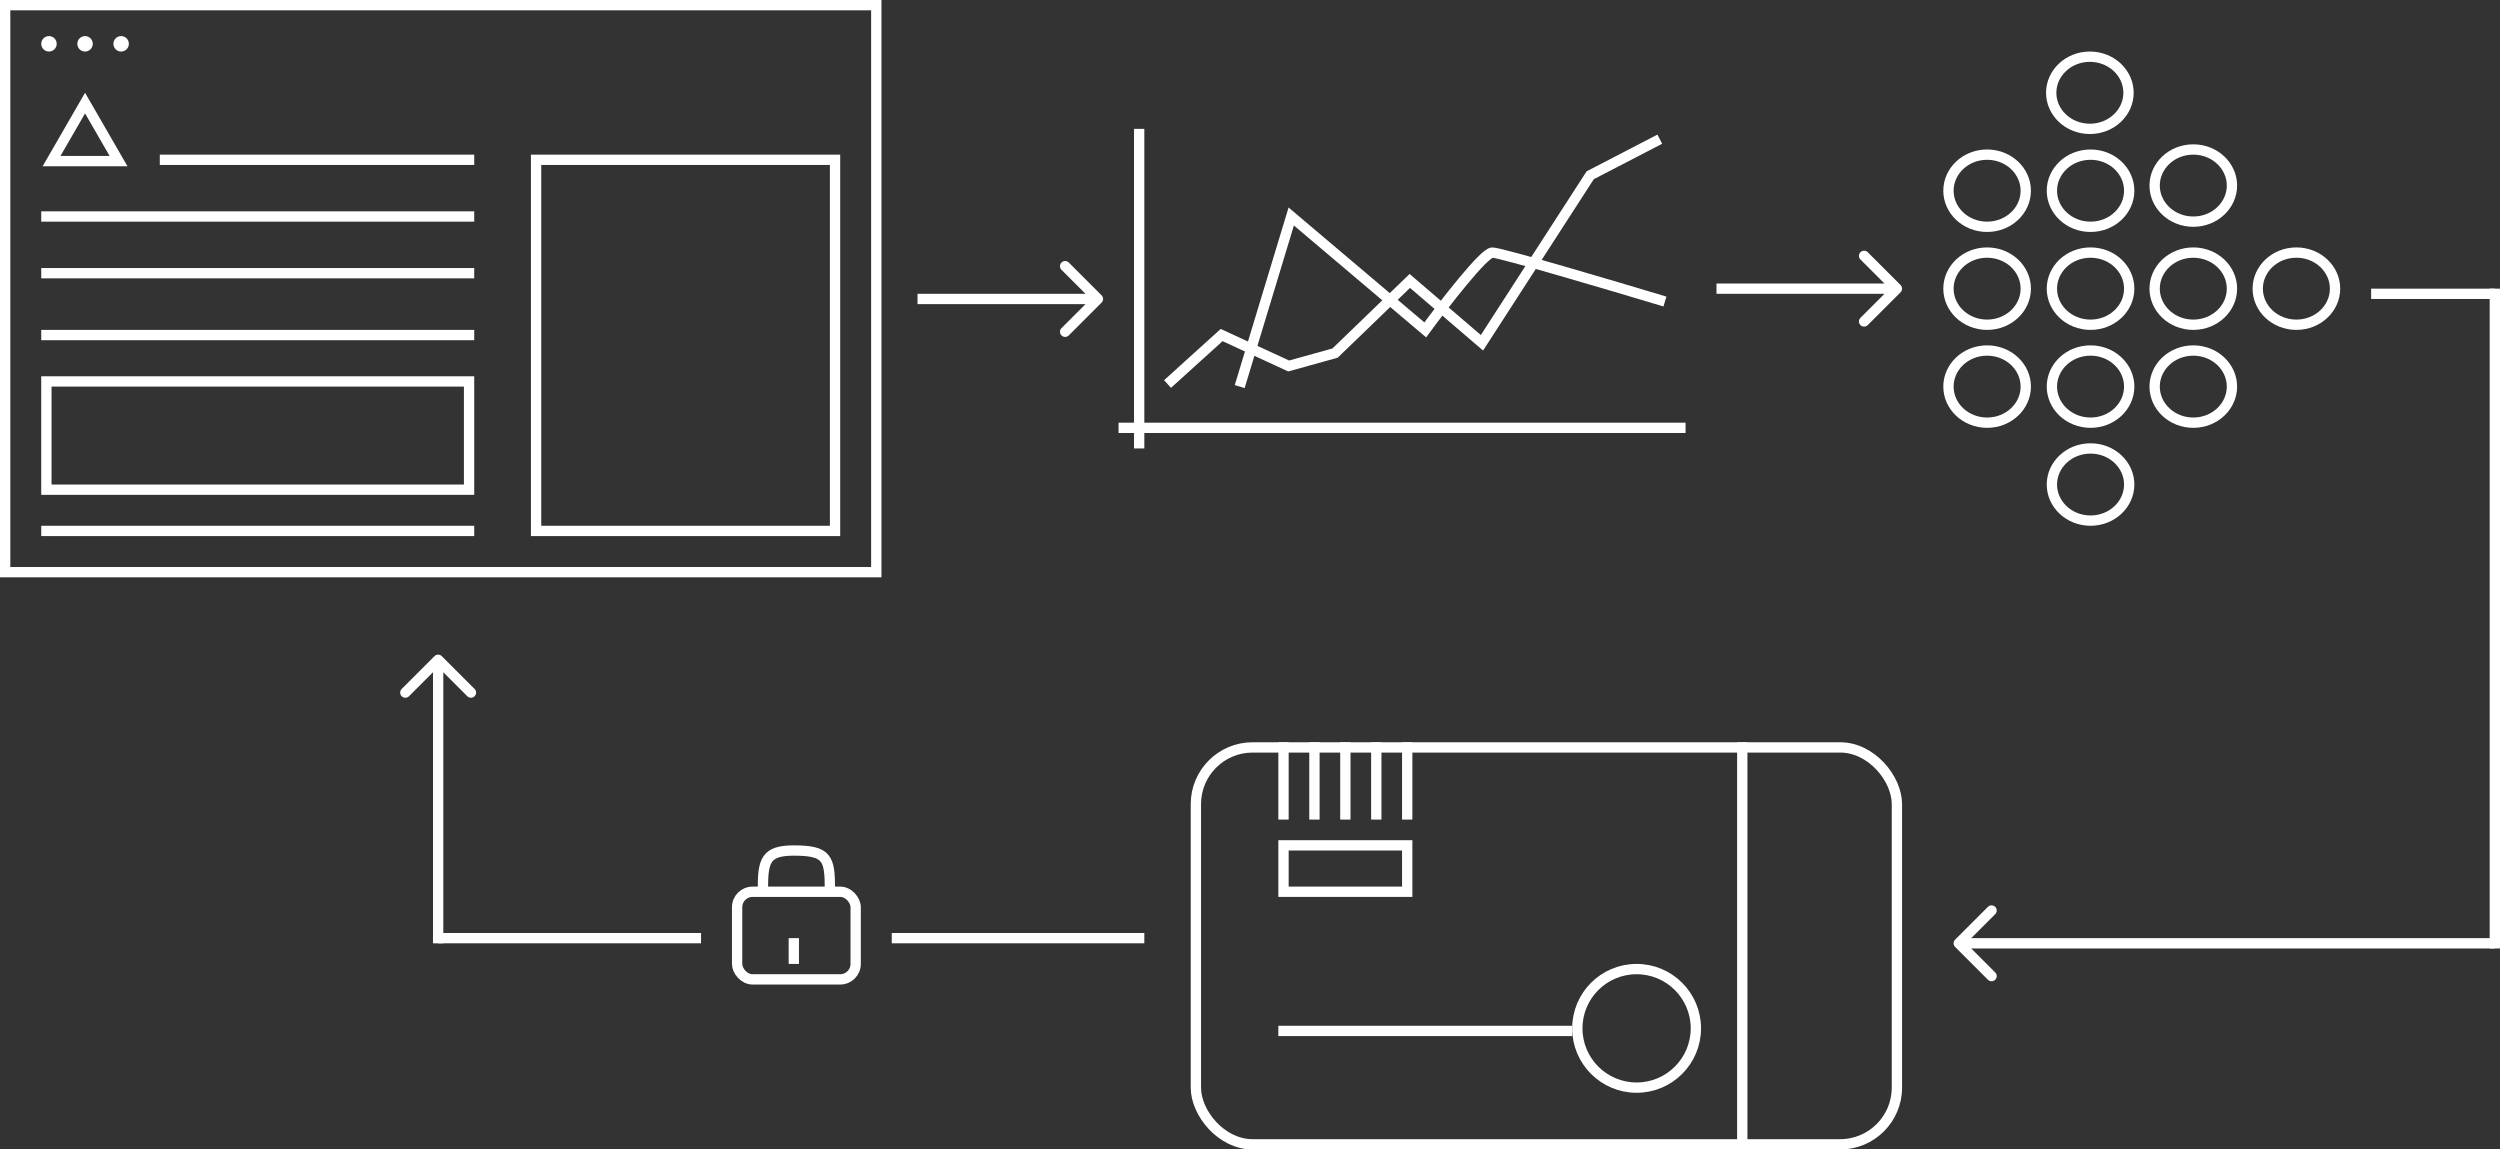 <svg width="485" height="223" viewBox="0 0 485 223" fill="none" xmlns="http://www.w3.org/2000/svg">
<rect x="0" y="0" width="485" height="223" fill="#333333" stroke="none"/>
<rect x="1" y="1" width="169" height="110" stroke="white" stroke-width="2"/>
<line x1="31" y1="31" x2="92" y2="31" stroke="white" stroke-width="2"/>
<line x1="8" y1="42" x2="92" y2="42" stroke="white" stroke-width="2"/>
<line x1="8" y1="53" x2="92" y2="53" stroke="white" stroke-width="2"/>
<line x1="8" y1="65" x2="92" y2="65" stroke="white" stroke-width="2"/>
<line x1="8" y1="103" x2="92" y2="103" stroke="white" stroke-width="2"/>
<circle cx="9.5" cy="8.5" r="1.5" fill="white"/>
<circle cx="16.5" cy="8.5" r="1.5" fill="white"/>
<circle cx="23.5" cy="8.5" r="1.5" fill="white"/>
<path d="M10.005 31.25L16.5 20L22.995 31.25H10.005Z" stroke="white" stroke-width="2"/>
<rect x="104" y="31" width="58" height="72" stroke="white" stroke-width="2"/>
<rect x="9" y="74" width="82" height="21" stroke="white" stroke-width="2"/>
<path d="M393 37C393 40.81 389.7 44 385.5 44C381.3 44 378 40.81 378 37C378 33.19 381.3 30 385.5 30C389.7 30 393 33.19 393 37Z" stroke="white" stroke-width="2"/>
<path d="M393 56C393 59.81 389.7 63 385.5 63C381.3 63 378 59.81 378 56C378 52.19 381.3 49 385.5 49C389.7 49 393 52.19 393 56Z" stroke="white" stroke-width="2"/>
<path d="M413.066 56C413.066 59.81 409.766 63 405.566 63C401.366 63 398.066 59.81 398.066 56C398.066 52.19 401.366 49 405.566 49C409.766 49 413.066 52.19 413.066 56Z" stroke="white" stroke-width="2"/>
<path d="M413.066 37C413.066 40.81 409.766 44 405.566 44C401.366 44 398.066 40.81 398.066 37C398.066 33.19 401.366 30 405.566 30C409.766 30 413.066 33.19 413.066 37Z" stroke="white" stroke-width="2"/>
<path d="M433 36C433 39.81 429.7 43 425.5 43C421.3 43 418 39.81 418 36C418 32.19 421.3 29 425.5 29C429.7 29 433 32.19 433 36Z" stroke="white" stroke-width="2"/>
<path d="M433 56C433 59.81 429.7 63 425.5 63C421.3 63 418 59.81 418 56C418 52.19 421.3 49 425.5 49C429.7 49 433 52.19 433 56Z" stroke="white" stroke-width="2"/>
<path d="M453 56C453 59.81 449.7 63 445.5 63C441.3 63 438 59.81 438 56C438 52.19 441.3 49 445.5 49C449.7 49 453 52.19 453 56Z" stroke="white" stroke-width="2"/>
<path d="M433 75C433 78.81 429.7 82 425.5 82C421.3 82 418 78.81 418 75C418 71.19 421.3 68 425.5 68C429.7 68 433 71.19 433 75Z" stroke="white" stroke-width="2"/>
<path d="M412.934 18C412.934 21.81 409.634 25 405.434 25C401.234 25 397.934 21.81 397.934 18C397.934 14.19 401.234 11 405.434 11C409.634 11 412.934 14.19 412.934 18Z" stroke="white" stroke-width="2"/>
<path d="M413.066 75C413.066 78.81 409.766 82 405.566 82C401.366 82 398.066 78.81 398.066 75C398.066 71.19 401.366 68 405.566 68C409.766 68 413.066 71.19 413.066 75Z" stroke="white" stroke-width="2"/>
<path d="M413.066 94C413.066 97.81 409.766 101 405.566 101C401.366 101 398.066 97.81 398.066 94C398.066 90.19 401.366 87 405.566 87C409.766 87 413.066 90.19 413.066 94Z" stroke="white" stroke-width="2"/>
<path d="M393 75C393 78.81 389.7 82 385.5 82C381.3 82 378 78.81 378 75C378 71.19 381.3 68 385.5 68C389.7 68 393 71.19 393 75Z" stroke="white" stroke-width="2"/>
<path d="M213.707 58.707C214.098 58.317 214.098 57.683 213.707 57.293L207.343 50.929C206.953 50.538 206.319 50.538 205.929 50.929C205.538 51.319 205.538 51.953 205.929 52.343L211.586 58L205.929 63.657C205.538 64.047 205.538 64.68 205.929 65.071C206.319 65.462 206.953 65.462 207.343 65.071L213.707 58.707ZM178 59H213V57H178V59Z" fill="white"/>
<path d="M85.707 127.293C85.317 126.902 84.683 126.902 84.293 127.293L77.929 133.657C77.538 134.047 77.538 134.681 77.929 135.071C78.32 135.462 78.953 135.462 79.343 135.071L85 129.414L90.657 135.071C91.047 135.462 91.68 135.462 92.071 135.071C92.462 134.681 92.462 134.047 92.071 133.657L85.707 127.293ZM86 183L86 128L84 128L84 183L86 183Z" fill="white"/>
<path d="M368.707 56.707C369.098 56.317 369.098 55.683 368.707 55.293L362.343 48.929C361.953 48.538 361.319 48.538 360.929 48.929C360.538 49.319 360.538 49.953 360.929 50.343L366.586 56L360.929 61.657C360.538 62.047 360.538 62.681 360.929 63.071C361.319 63.462 361.953 63.462 362.343 63.071L368.707 56.707ZM333 57H368V55H333V57Z" fill="white"/>
<line x1="217" y1="83" x2="327" y2="83" stroke="white" stroke-width="2"/>
<line x1="221" y1="87" x2="221" y2="25" stroke="white" stroke-width="2"/>
<path d="M226.5 74.5L237 65L250 71L259 68.5L273.5 54.5L287.5 66.5L308.5 34L322 27" stroke="white" stroke-width="2"/>
<path d="M240.5 75L250.5 42L276.5 64C280.167 59 287.9 49 289.5 49C291.1 49 312.5 55.333 323 58.5" stroke="white" stroke-width="2"/>
<rect x="232" y="145" width="136" height="77" rx="11" stroke="white" stroke-width="2"/>
<line x1="338" y1="144" x2="338" y2="223" stroke="white" stroke-width="2"/>
<line x1="249" y1="144" x2="249" y2="159" stroke="white" stroke-width="2"/>
<line x1="255" y1="144" x2="255" y2="159" stroke="white" stroke-width="2"/>
<line x1="261" y1="144" x2="261" y2="159" stroke="white" stroke-width="2"/>
<line x1="267" y1="144" x2="267" y2="159" stroke="white" stroke-width="2"/>
<line x1="273" y1="144" x2="273" y2="159" stroke="white" stroke-width="2"/>
<rect x="249" y="164" width="24" height="9" stroke="white" stroke-width="2"/>
<circle cx="317.5" cy="199.5" r="11.5" stroke="white" stroke-width="2"/>
<line x1="305" y1="200" x2="248" y2="200" stroke="white" stroke-width="2"/>
<line x1="484" y1="56" x2="484" y2="184" stroke="white" stroke-width="2"/>
<path d="M379.293 182.293C378.902 182.683 378.902 183.317 379.293 183.707L385.657 190.071C386.047 190.462 386.681 190.462 387.071 190.071C387.462 189.681 387.462 189.047 387.071 188.657L381.414 183L387.071 177.343C387.462 176.953 387.462 176.319 387.071 175.929C386.681 175.538 386.047 175.538 385.657 175.929L379.293 182.293ZM484 182L380 182L380 184L484 184L484 182Z" fill="white"/>
<line x1="484" y1="57" x2="460" y2="57" stroke="white" stroke-width="2"/>
<line x1="85" y1="182" x2="136" y2="182" stroke="white" stroke-width="2"/>
<line x1="173" y1="182" x2="222" y2="182" stroke="white" stroke-width="2"/>
<rect x="143" y="173" width="23" height="17" rx="3" stroke="white" stroke-width="2"/>
<line x1="154" y1="182" x2="154" y2="187" stroke="white" stroke-width="2"/>
<path d="M148 172.5C148 167 148.5 165 154 165C160.5 165 161 166.5 161 172.5" stroke="white" stroke-width="2"/>
</svg>
